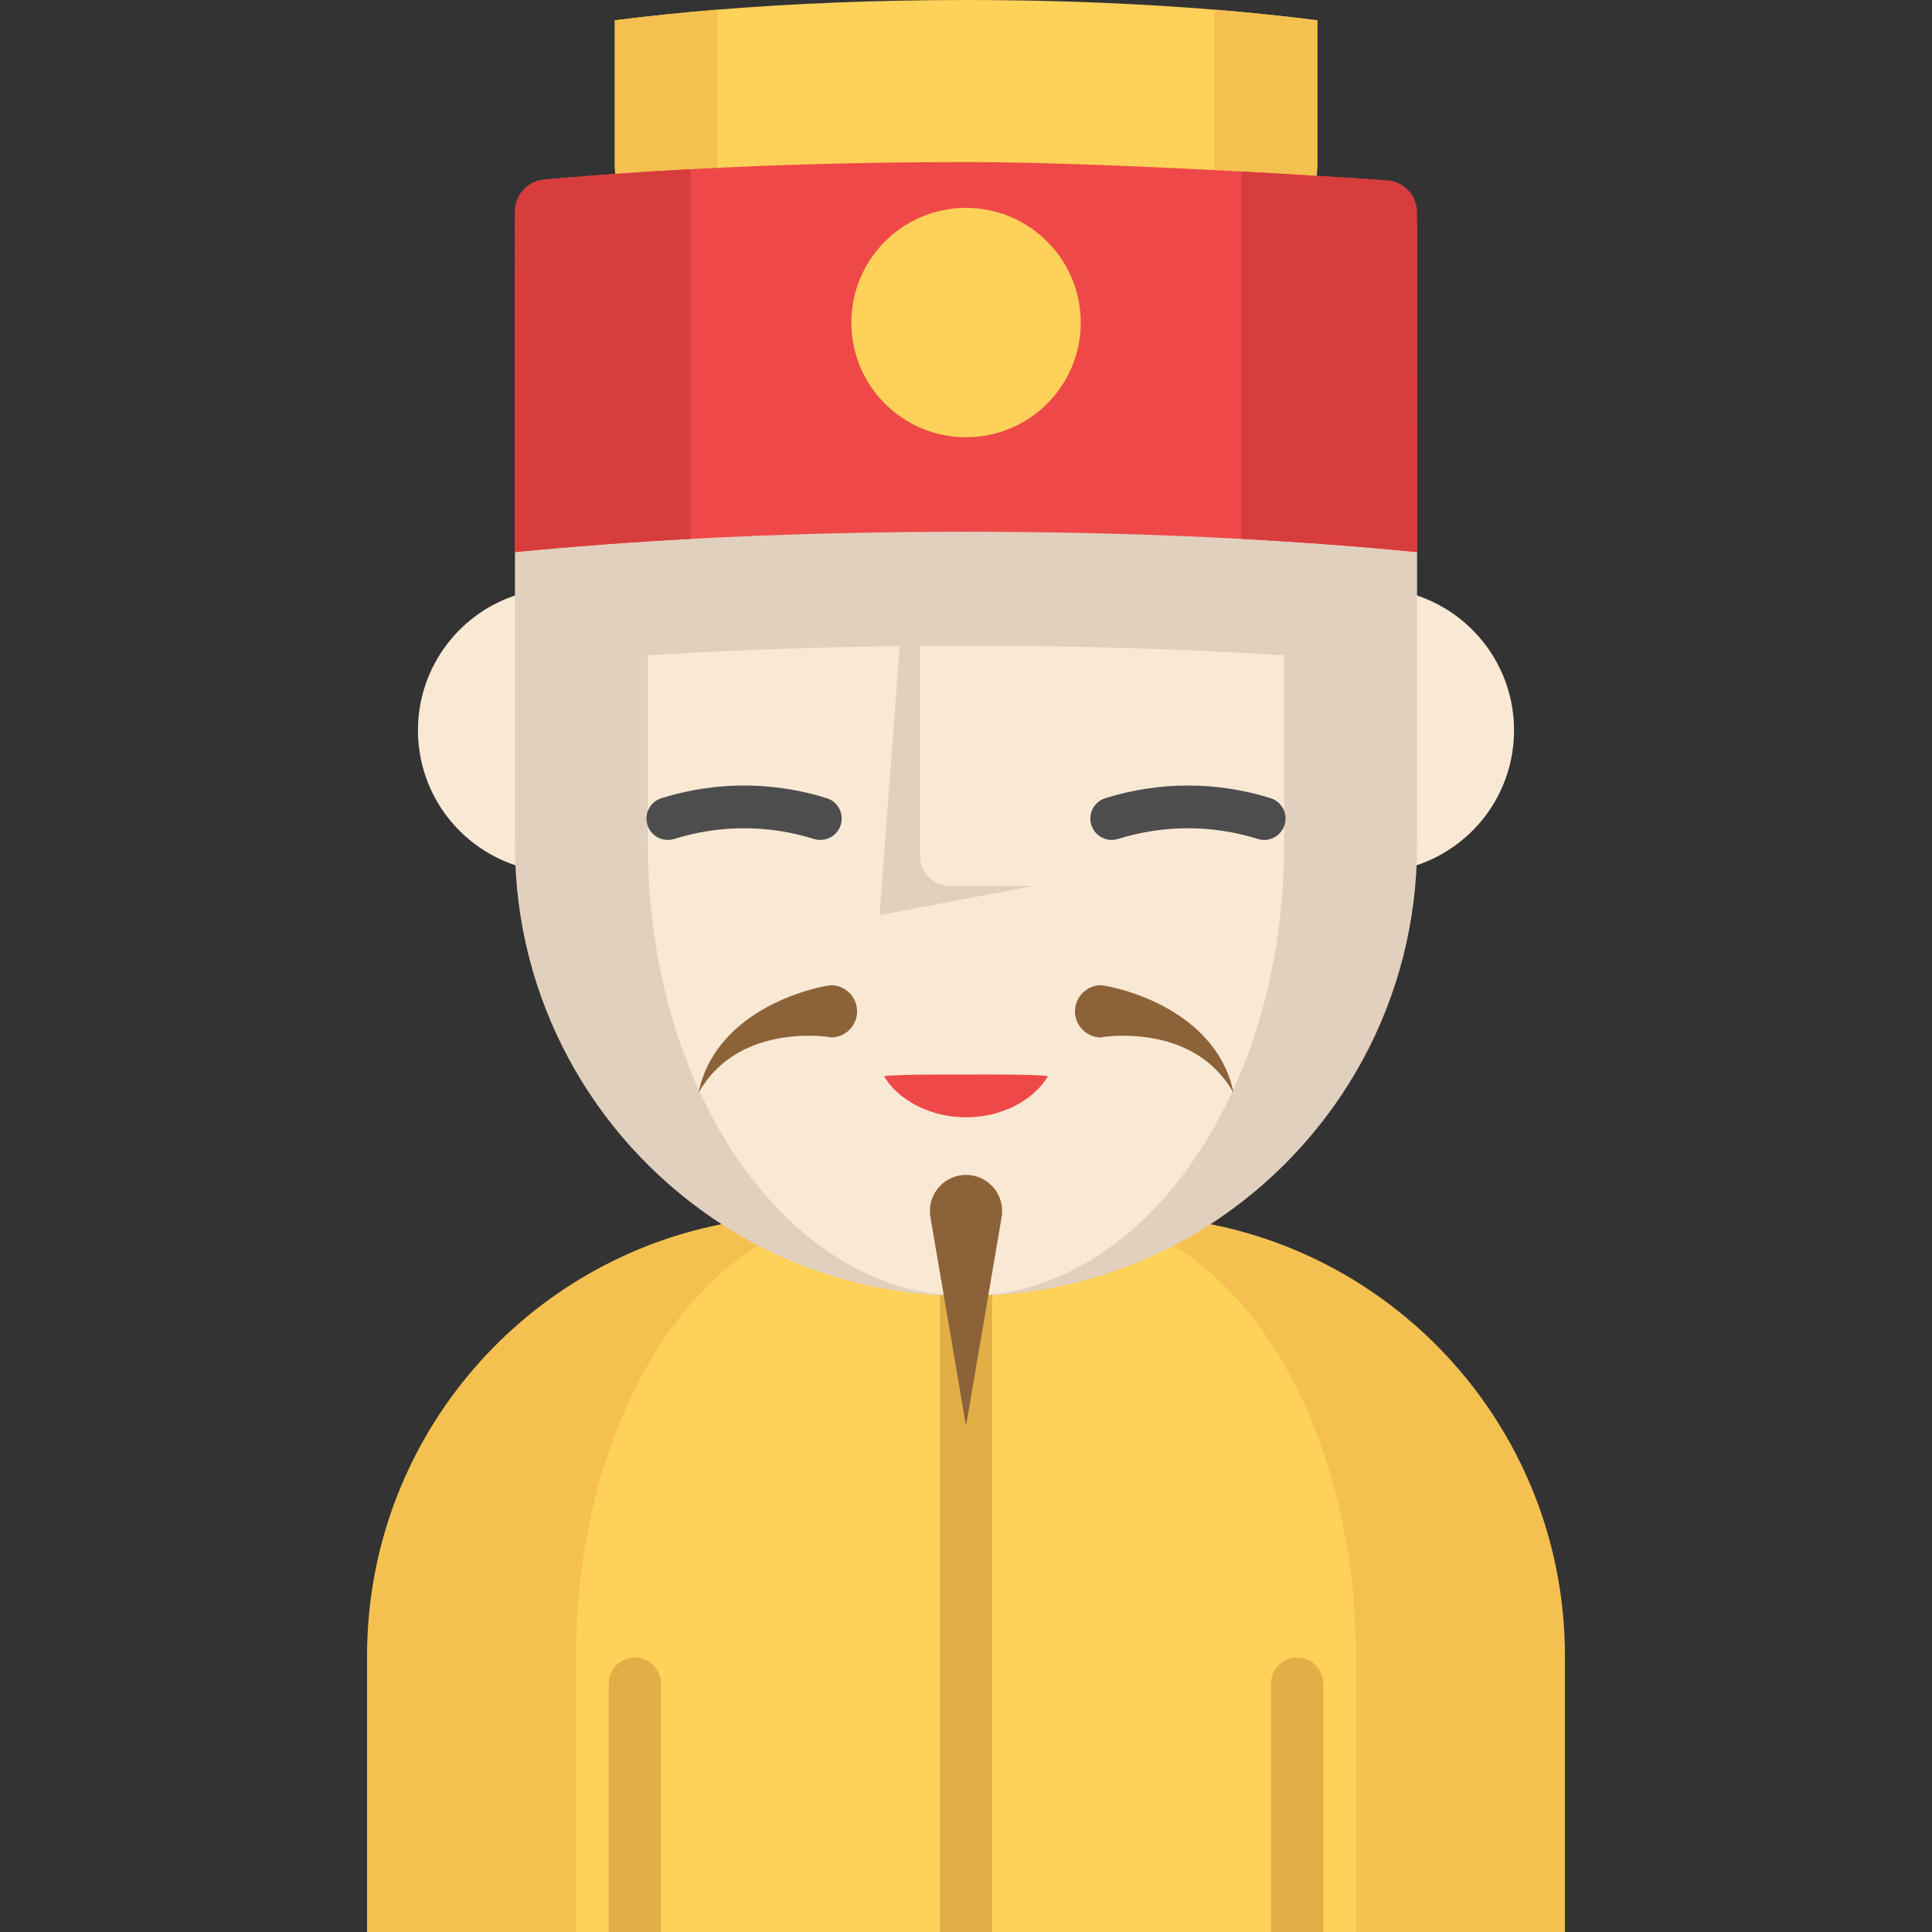 <?xml version="1.0" encoding="iso-8859-1"?>
<!-- Generator: Adobe Illustrator 19.0.0, SVG Export Plug-In . SVG Version: 6.00 Build 0)  -->
<svg version="1.1" id="Layer_1" xmlns="http://www.w3.org/2000/svg" xmlns:xlink="http://www.w3.org/1999/xlink" x="0px" y="0px"
	 viewBox="0 0 512 512" style="enable-background:new 0 0 512 512;" xml:space="preserve">
<rect x="0" y="0" width="512" height="512" fill="#333333" stroke="none"/>
<path style="fill:#FED159;" d="M349.097,5.384v38.821l-0.203,3.271c-27.656-1.51-65.788-3.271-92.888-3.271
	c-22.83,0-44.904,0.453-65.788,1.308c-9.286,0.39-18.329,0.855-27.102,1.384l-0.189-2.692V5.384c0.014,0,0.014,0,0.014,0
	c8.597-1.094,17.721-2.051,27.277-2.83C210.467,0.906,232.69,0,256.006,0c34.347,0,66.301,1.962,93.078,5.384
	C349.083,5.384,349.083,5.384,349.097,5.384z"/>
<g>
	<path style="fill:#F4C151;" d="M190.219,2.554v42.96c-9.286,0.39-18.329,0.855-27.102,1.384l-0.189-2.692V5.384
		c0.014,0,0.014,0,0.014,0C171.539,4.29,180.662,3.334,190.219,2.554z"/>
	<path style="fill:#F4C151;" d="M321.806,2.554v42.96c9.286,0.39,18.329,0.855,27.102,1.384l0.189-2.692V5.384
		c-0.014,0-0.014,0-0.014,0C340.486,4.29,331.363,3.334,321.806,2.554z"/>
	<path style="fill:#F4C151;" d="M414.726,438.898V512H97.274v-73.102c0-56.672,40.394-103.897,93.959-114.477h0.013
		c10.253-44.08,40.885-33.978,64.761-33.978s51.993-0.038,64.774,33.978C374.345,334.989,414.726,382.226,414.726,438.898z"/>
</g>
<path style="fill:#FED159;" d="M359.323,438.898V512H152.677v-73.102c0-56.672,26.294-103.897,61.163-114.477h0.009
	c12.145,12.064,26.614-33.982,42.156-33.982s30.021,46.046,42.165,33.982C333.038,334.989,359.323,382.226,359.323,438.898z"/>
<g>
	<path style="fill:#F9E8D4;" d="M137.858,229.701c-15.654-4.565-27.094-19.031-27.094-36.158c0-17.072,11.372-31.511,26.96-36.117"
		/>
	<path style="fill:#F9E8D4;" d="M374.277,157.426c15.586,4.605,26.96,19.045,26.96,36.117c0,17.126-11.44,31.592-27.094,36.158"/>
</g>
<path style="fill:#E2D0BF;" d="M375.54,146.316v77.618c0,40.998-20.631,77.165-52.081,98.702c-0.252,0.189-0.528,0.365-0.78,0.541
	c-0.629,0.428-1.258,0.843-1.9,1.245c-18.656,12.064-40.897,19.046-64.774,19.046c-23.877,0-46.105-6.982-64.761-19.046h-0.013
	c-0.642-0.403-1.271-0.818-1.9-1.245c-0.252-0.176-0.516-0.352-0.78-0.541c-31.437-21.537-52.081-57.704-52.081-98.702v-72.51
	c0,0,0-1.912,0-5.107c0.013,0,0.013,0,0.025,0c23.483-26.572,75.429-30.439,119.509-30.439c44.092,0,89.317,5.125,119.509,30.439
	C375.527,146.316,375.527,146.316,375.54,146.316z"/>
<path style="fill:#E2AF47;" d="M262.919,309.7V512h-13.838V309.7c0-3.812,3.095-6.919,6.919-6.919
	C259.824,302.781,262.919,305.888,262.919,309.7z"/>
<path style="fill:#EE4948;" d="M375.54,60.461v85.855c-0.001,0.001-0.001,0.001-0.003,0.003
	c-14.435-1.435-30.055-2.618-46.568-3.512c-22.82-1.22-47.376-1.887-72.963-1.887c-25.575,0-50.143,0.667-72.963,1.887
	c-16.514,0.893-32.133,2.077-46.568,3.512c-0.001-0.001-0.001-0.001-0.003-0.003v-25.084c0,0,0.008-46.442,0.018-65.189
	c0.003-4.384,3.336-8.049,7.703-8.444c8.127-0.736,16.598-1.388,25.365-1.959c4.416-0.289,8.919-0.554,13.486-0.805
	c22.82-1.22,47.388-1.887,72.963-1.887c21.046,0,49.25,1.233,72.963,2.503c4.705,0.264,9.234,0.516,13.486,0.767
	c8.07,0.477,15.324,0.935,20.968,1.302C370.245,47.963,375.54,53.625,375.54,60.461z"/>
<path style="fill:#F9E8D4;" d="M256.006,171.111c-29.876,0-58.352,0.91-84.31,2.56v50.263c0,40.998,14.56,77.165,36.733,98.702
	c0.186,0.189,0.372,0.365,0.55,0.541c0.444,0.428,0.887,0.843,1.34,1.245h0.009c13.159,12.064,28.837,19.046,45.677,19.046
	s32.528-6.982,45.686-19.046c0.453-0.403,0.896-0.818,1.34-1.245c0.177-0.176,0.372-0.352,0.55-0.541
	c22.182-21.537,36.733-57.704,36.733-98.702V173.67C314.363,172.021,285.888,171.111,256.006,171.111z"/>
<g>
	<path style="fill:#D83D3D;" d="M183.043,44.835v97.972c-16.514,0.893-32.133,2.077-46.568,3.512
		c-0.001-0.001-0.001-0.001-0.003-0.003v-25.084c0,0,0.008-46.437,0.018-65.186c0.003-4.385,3.337-8.051,7.705-8.446
		c8.125-0.736,16.597-1.388,25.362-1.959C173.973,45.35,178.477,45.086,183.043,44.835z"/>
	<path style="fill:#D83D3D;" d="M375.54,133.082v13.234c-0.001,0.001-0.001,0.001-0.003,0.003
		c-14.435-1.435-30.055-2.618-46.568-3.512V45.451c4.705,0.264,9.234,0.516,13.486,0.767c10.412,0.615,19.236,1.184,25.147,1.576
		c4.458,0.296,7.914,3.993,7.917,8.461C375.53,86.003,375.54,133.082,375.54,133.082z"/>
</g>
<g>
	<path style="fill:#E2AF47;" d="M175.166,446.17V512h-13.838v-65.83c0-3.824,3.095-6.919,6.919-6.919
		C172.071,439.251,175.166,442.345,175.166,446.17z"/>
	<path style="fill:#E2AF47;" d="M350.672,446.17V512h-13.838v-65.83c0-3.824,3.095-6.919,6.919-6.919
		C347.578,439.251,350.672,442.345,350.672,446.17z"/>
</g>
<circle style="fill:#FED159;" cx="256.013" cy="85.486" r="30.393"/>
<path style="fill:#EE4948;" d="M234.287,285.185c0,0,0.214-0.038,0.596-0.073c0.377-0.023,0.951-0.099,1.639-0.112
	c0.699-0.006,1.527-0.042,2.407-0.093c0.862-0.025,1.833-0.053,2.893-0.084c1.019-0.011,2.122-0.023,3.288-0.036
	c1.13,0.039,2.329-0.055,3.516,0.003c1.211-0.065,2.422,0.008,3.658-0.028c1.23,0.039,2.474-0.028,3.715,0.019
	c1.24-0.047,2.485,0.013,3.715-0.029c1.235,0.031,2.447-0.038,3.656,0.023c1.188-0.057,2.386,0.036,3.515-0.004
	c1.166,0.014,2.269,0.026,3.288,0.038c1.054,0.047,2.033,0.052,2.927,0.074c0.922,0.042,1.725,0.077,2.386,0.107
	c0.673,0.021,1.245,0.101,1.625,0.123c0.385,0.035,0.603,0.073,0.603,0.073s-0.099,0.189-0.311,0.509
	c-0.216,0.308-0.518,0.805-0.959,1.359c-0.426,0.582-0.994,1.21-1.691,1.881c-0.343,0.347-0.73,0.681-1.133,1.054
	c-0.409,0.36-0.871,0.672-1.344,1.037c-0.479,0.347-0.989,0.697-1.527,1.043c-0.545,0.326-1.125,0.625-1.721,0.955
	c-1.195,0.653-2.529,1.141-3.921,1.643c-1.406,0.43-2.887,0.848-4.423,1.053c-1.531,0.276-3.11,0.331-4.685,0.384
	c-1.576-0.053-3.154-0.116-4.683-0.394c-1.536-0.209-3.017-0.623-4.422-1.058c-1.394-0.501-2.726-0.991-3.92-1.644
	c-0.596-0.33-1.177-0.624-1.721-0.954c-0.538-0.346-1.049-0.691-1.527-1.042c-0.476-0.365-0.931-0.672-1.347-1.037
	c-0.416-0.377-0.813-0.712-1.162-1.064c-0.721-0.679-1.271-1.299-1.671-1.867c-0.424-0.543-0.725-1.038-0.943-1.346
	C234.392,285.375,234.287,285.185,234.287,285.185z"/>
<g>
	<path style="fill:#8C6239;" d="M291.846,261.097c0,0,0.235,0.033,0.677,0.093c0.408,0.063,0.956,0.166,1.644,0.311
		c1.365,0.296,3.251,0.757,5.438,1.476c4.365,1.414,10.014,3.888,14.827,7.576c1.206,0.904,2.35,1.892,3.412,2.912
		c1.067,1.016,2.033,2.097,2.915,3.165c0.418,0.551,0.828,1.093,1.229,1.624c0.364,0.551,0.72,1.091,1.067,1.617
		c0.642,1.081,1.21,2.105,1.654,3.088c0.477,0.961,0.795,1.897,1.108,2.692c0.257,0.827,0.503,1.526,0.654,2.118
		c0.286,1.182,0.448,1.858,0.448,1.858s-0.36-0.587-0.991-1.615c-0.32-0.506-0.765-1.087-1.238-1.759
		c-0.528-0.639-1.078-1.38-1.781-2.097c-0.671-0.74-1.463-1.473-2.306-2.215c-0.438-0.35-0.888-0.708-1.349-1.074
		c-0.479-0.333-0.969-0.673-1.466-1.019c-1.023-0.647-2.092-1.268-3.223-1.806c-1.127-0.543-2.291-1.032-3.487-1.435
		c-4.76-1.671-9.803-2.144-13.497-2.129c-1.85-0.001-3.371,0.122-4.392,0.231c-0.506,0.059-0.896,0.113-1.128,0.157
		c-0.136,0.02-0.181,0.039-0.209,0.052c-0.025,0.011-0.109,0.019-0.097,0.019c-3.82-0.025-6.899-3.142-6.875-6.963
		C284.905,264.153,288.025,261.072,291.846,261.097z"/>
	<path style="fill:#8C6239;" d="M220.261,274.934c0.013,0-0.072-0.006-0.097-0.019c-0.028-0.013-0.074-0.031-0.209-0.052
		c-0.233-0.044-0.623-0.098-1.128-0.157c-1.02-0.109-2.54-0.233-4.392-0.231c-3.692-0.014-8.737,0.459-13.497,2.129
		c-1.195,0.404-2.36,0.893-3.487,1.435c-1.131,0.538-2.199,1.16-3.223,1.806c-0.498,0.346-0.988,0.687-1.466,1.019
		c-0.46,0.366-0.911,0.726-1.349,1.074c-0.843,0.741-1.634,1.474-2.306,2.215c-0.704,0.717-1.253,1.458-1.783,2.097
		c-0.472,0.671-0.917,1.253-1.238,1.759c-0.63,1.028-0.991,1.615-0.991,1.615s0.164-0.676,0.448-1.858
		c0.152-0.594,0.398-1.292,0.654-2.118c0.313-0.795,0.632-1.732,1.108-2.692c0.443-0.984,1.011-2.008,1.654-3.088
		c0.347-0.525,0.703-1.064,1.067-1.617c0.401-0.531,0.813-1.073,1.229-1.624c0.882-1.068,1.848-2.149,2.915-3.165
		c1.063-1.021,2.206-2.009,3.412-2.912c4.813-3.687,10.461-6.162,14.827-7.576c2.188-0.718,4.073-1.181,5.438-1.476
		c0.687-0.143,1.237-0.247,1.644-0.311c0.442-0.06,0.677-0.093,0.677-0.093c3.82-0.025,6.939,3.053,6.963,6.875
		C227.159,271.793,224.081,274.91,220.261,274.934z"/>
	<path style="fill:#8C6239;" d="M265.444,322.537l-9.435,55.378l-9.435-55.378c-0.888-5.211,2.617-10.154,7.827-11.043
		c5.211-0.888,10.154,2.617,11.043,7.827C265.627,320.404,265.614,321.512,265.444,322.537z"/>
</g>
<g>
	<path style="fill:#4D4D4D;" d="M217.392,222.589c-0.559,0-1.127-0.083-1.688-0.259c-12.113-3.779-24.919-3.78-37.035,0
		c-2.985,0.93-6.159-0.733-7.09-3.717c-0.931-2.985,0.733-6.159,3.719-7.09c14.321-4.47,29.458-4.47,43.779,0
		c2.985,0.931,4.65,4.106,3.719,7.09C222.038,221.036,219.803,222.589,217.392,222.589z"/>
	<path style="fill:#4D4D4D;" d="M335.024,222.589c-0.557,0-1.127-0.083-1.688-0.259c-12.113-3.78-24.922-3.78-37.034,0
		c-2.988,0.932-6.159-0.733-7.091-3.717c-0.931-2.985,0.733-6.159,3.717-7.09c14.322-4.468,29.46-4.468,43.782,0
		c2.984,0.931,4.648,4.106,3.717,7.09C339.67,221.036,337.434,222.589,335.024,222.589z"/>
</g>
<path style="fill:#E2D0BF;" d="M274.011,234.769h-22.304c-4.346,0-7.87-3.524-7.87-7.87v-65.934c0-2.963-4.385-3.127-4.608-0.174
	l-6.152,81.73L274.011,234.769z"/>
<g>
</g>
<g>
</g>
<g>
</g>
<g>
</g>
<g>
</g>
<g>
</g>
<g>
</g>
<g>
</g>
<g>
</g>
<g>
</g>
<g>
</g>
<g>
</g>
<g>
</g>
<g>
</g>
<g>
</g>
</svg>
